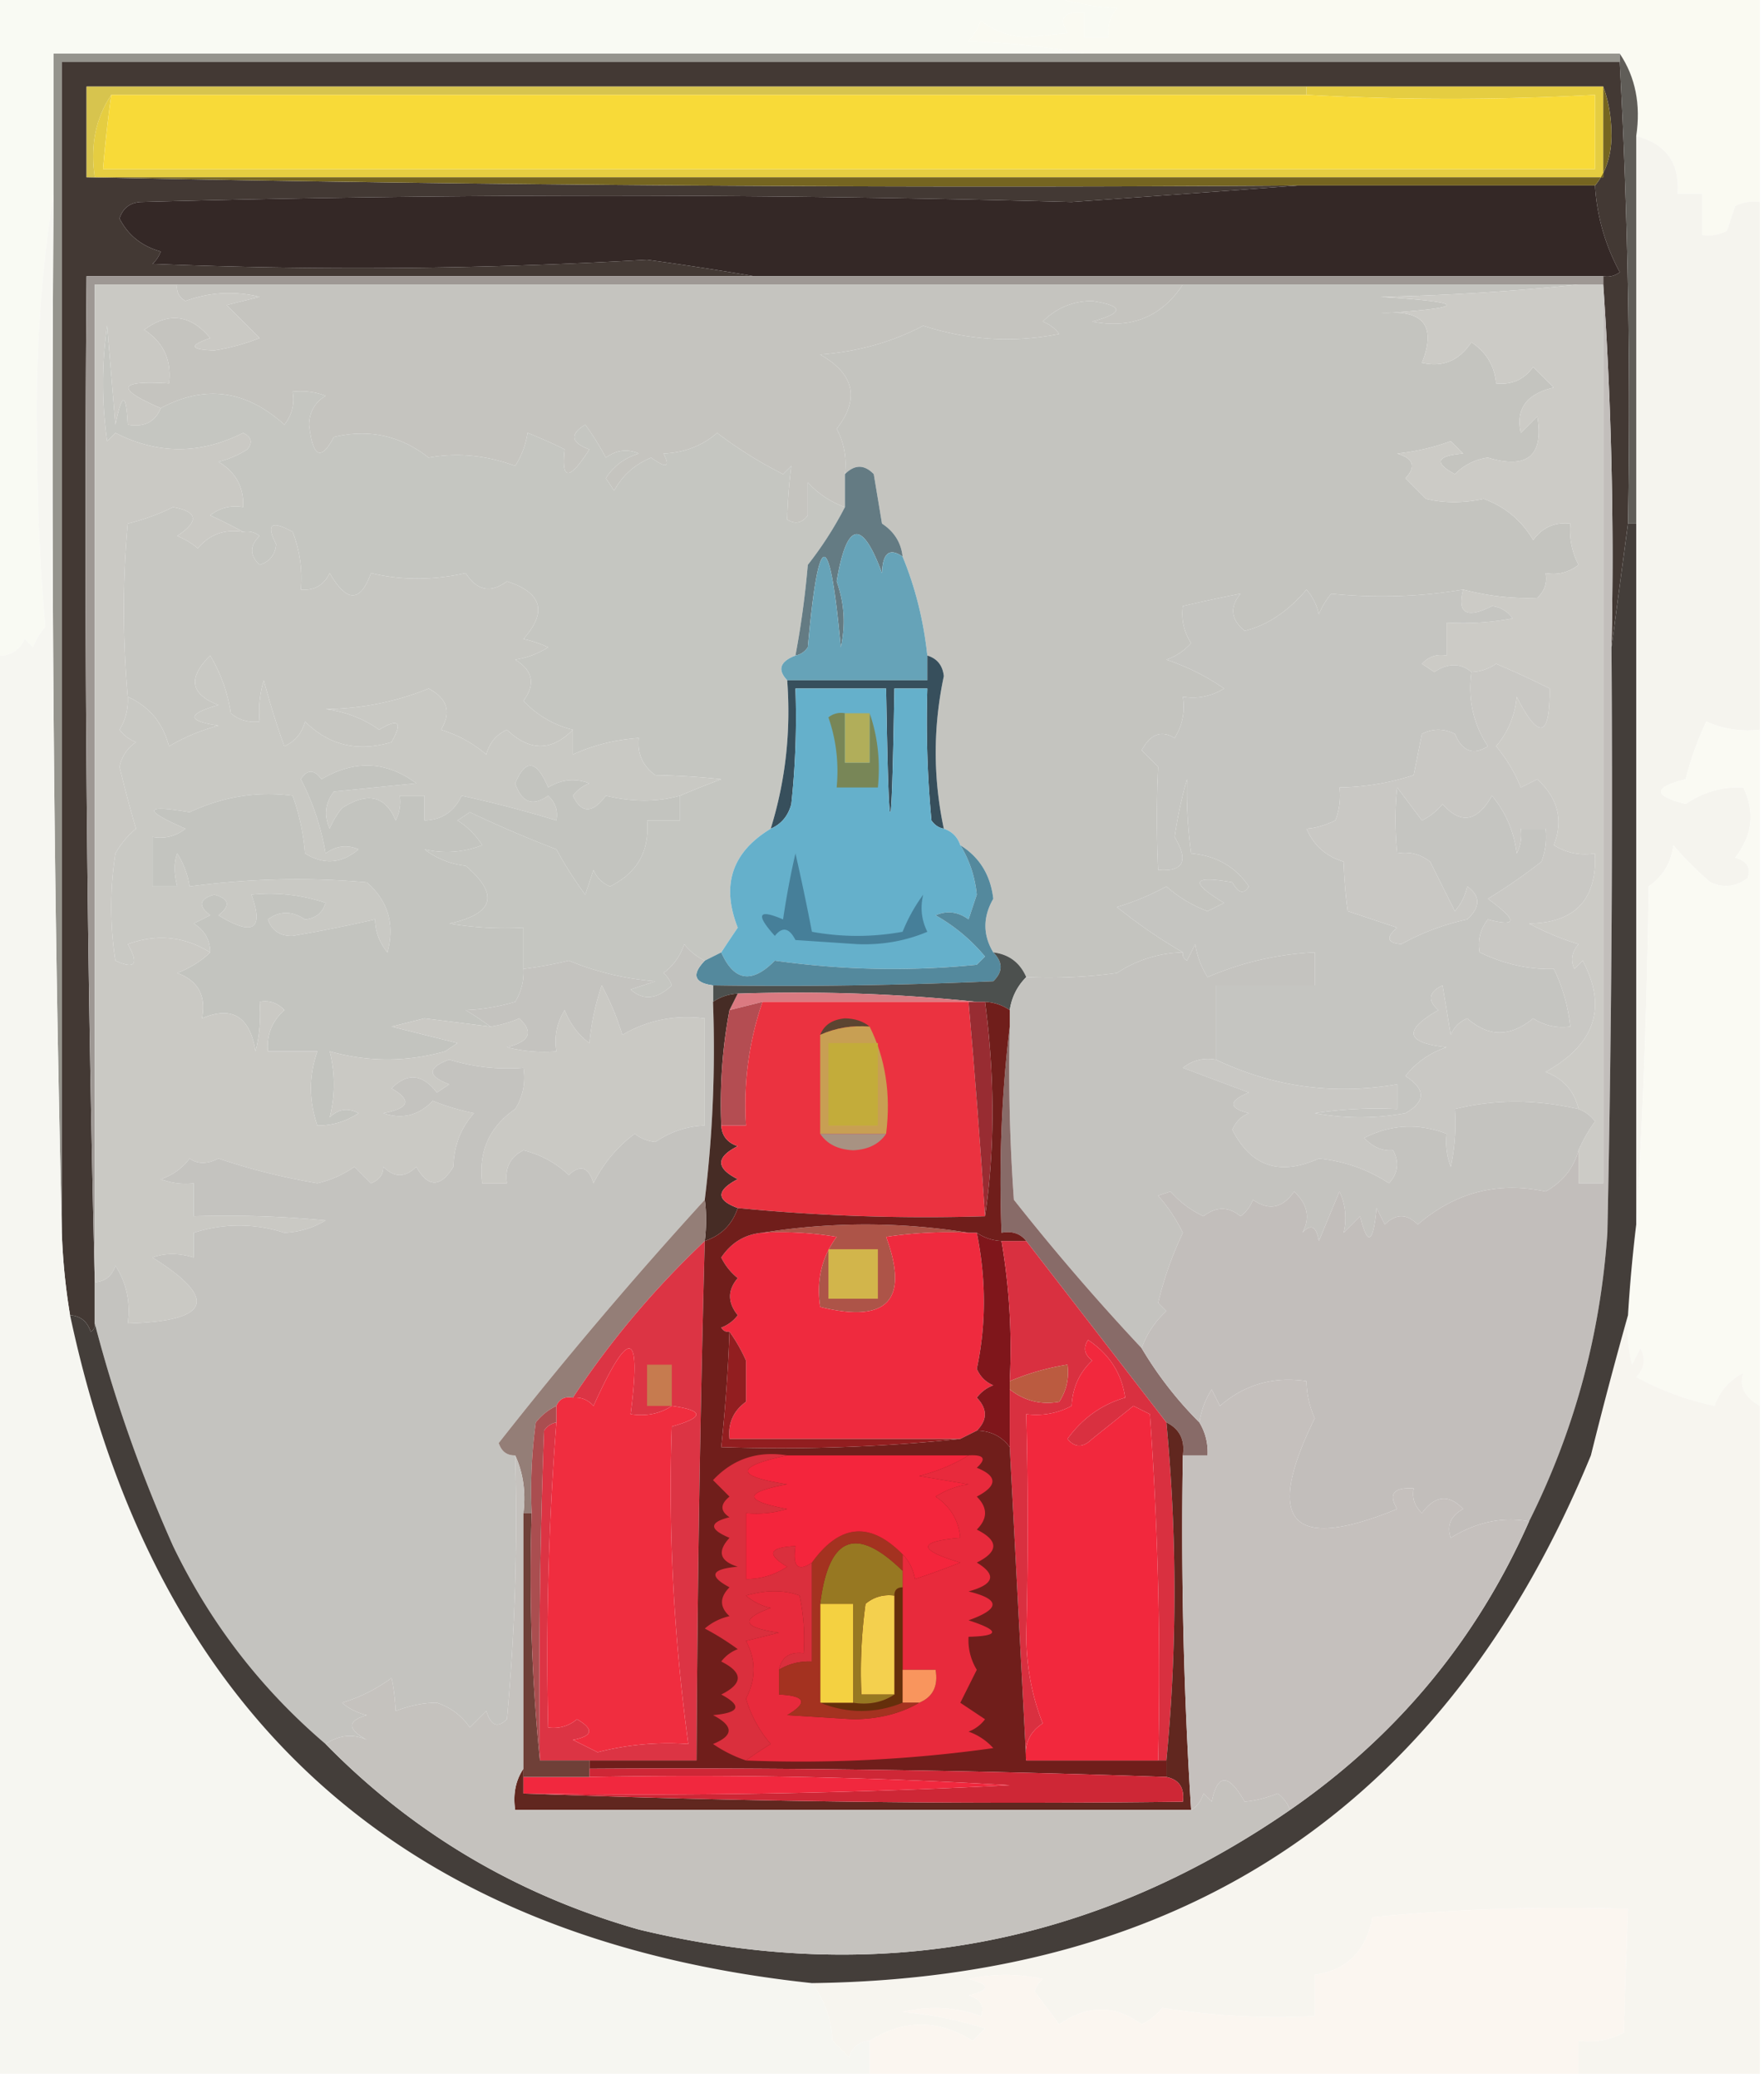 <svg xmlns="http://www.w3.org/2000/svg" width="214" height="252" style="shape-rendering:geometricPrecision;text-rendering:geometricPrecision;image-rendering:optimizeQuality;fill-rule:evenodd;clip-rule:evenodd"><path style="opacity:1" fill="#fafaf2" d="M127.5-.5h86v25a4.932 4.932 0 0 0-3 .5l-1 3a4.932 4.932 0 0 1-3 .5v-5h-3c.287-3.715-1.38-6.049-5-7 .569-3.83-.098-7.163-2-10h-65c-4.482-.825-9.149-1.325-14-1.5a9.457 9.457 0 0 0 1.5-2.5c1.525 1.22 3.359 1.887 5.5 2l5-.5c-1.109-1.813-.442-2.646 2-2.5v3h3c-.17-1.322.163-2.489 1-3.5-2.865-.183-5.531-.683-8-1.5z"/><path style="opacity:1" fill="#f9faf3" d="M-.5-.5h128c2.469.817 5.135 1.317 8 1.5-.837 1.011-1.17 2.178-1 3.5h-3v-3c-2.442-.146-3.109.687-2 2.5l-5 .5c-2.141-.113-3.975-.78-5.5-2a9.457 9.457 0 0 1-1.5 2.5c4.851.175 9.518.675 14 1.5H6.5v17c-1.547 9.783-2.214 19.783-2 30 .008 7.576.341 15.076 1 22.5A9.47 9.47 0 0 0 4 78.5l-1-1c-.71 1.473-1.876 2.14-3.5 2v-80z"/><path style="opacity:1" fill="#95948d" d="M131.5 6.5h65v1H7.5v142c-.999-41.83-1.332-83.83-1-126v-17h125z"/><path style="opacity:1" fill="#433934" d="M196.5 7.5a784.677 784.677 0 0 1 1 56l-2 15a484.729 484.729 0 0 0-1-44v-1a2.427 2.427 0 0 0 2-.5 25.044 25.044 0 0 1-3-10.5c1.294-1.548 1.961-3.548 2-6-.005-2.197-.338-4.197-1-6h-184v11c48.83.999 97.83 1.332 147 1-9.068.679-18.235 1.346-27.5 2a2075.217 2075.217 0 0 0-113 0c-1.28.113-2.113.78-2.5 2 1.039 2.031 2.705 3.364 5 4a3.646 3.646 0 0 1-1 1.5c20.043.821 40.043.654 60-.5 4.467.614 8.8 1.28 13 2h-81c-.332 40.837.001 81.503 1 122v5c.065.438-.101.772-.5 1-.417-1.256-1.25-1.923-2.5-2a76.939 76.939 0 0 1-1-10V7.5h189z"/><path style="opacity:1" fill="#d7c44e" d="M158.5 10.5v1h-145c-1.902 2.837-2.569 6.17-2 10h-1v-11h148z"/><path style="opacity:1" fill="#e5cd41" d="M158.5 11.5v-1h36v11h-183c-.569-3.83.098-7.163 2-10a160.659 160.659 0 0 0-1 9h181v-9a320.246 320.246 0 0 1-35 0z"/><path style="opacity:1" fill="#f8da38" d="M13.5 11.5h145c11.591.638 23.258.638 35 0v9h-181c.278-3.275.612-6.275 1-9z"/><path style="opacity:1" fill="#756521" d="M194.5 10.5c.662 1.803.995 3.803 1 6-.039 2.452-.706 4.452-2 6h-36c-49.17.332-98.17-.001-147-1h184v-11z"/><path style="opacity:1" fill="#f5f4ee" d="M198.5 16.5c3.62.951 5.287 3.285 5 7h3v5a4.932 4.932 0 0 0 3-.5l1-3a4.932 4.932 0 0 1 3-.5v64c-2.292.256-4.459-.077-6.5-1a38.072 38.072 0 0 0-2.5 7c-4 1-4 2 0 3 2.118-1.446 4.451-2.113 7-2 1.428 3.002 1.095 5.835-1 8.5 1.456.423 1.956 1.256 1.5 2.5-1.388 1.054-2.888 1.22-4.5.5a39.027 39.027 0 0 1-4.5-4.5c-.26 2.118-1.26 3.784-3 5a832.355 832.355 0 0 1-1.5 41v-132z"/><path style="opacity:1" fill="#342826" d="M157.5 22.5h36a25.044 25.044 0 0 0 3 10.5 2.427 2.427 0 0 1-2 .5h-103c-4.2-.72-8.533-1.386-13-2a607.714 607.714 0 0 1-60 .5c.457-.414.79-.914 1-1.5-2.295-.636-3.961-1.969-5-4 .387-1.22 1.22-1.887 2.5-2a2075.217 2075.217 0 0 1 113 0c9.265-.654 18.432-1.321 27.5-2z"/><path style="opacity:1" fill="#605d58" d="M196.5 7.5v-1c1.902 2.837 2.569 6.17 2 10v47h-1c.33-18.84-.003-37.508-1-56z"/><path style="opacity:1" fill="#9e9894" d="M91.5 33.5h103v1h-183v121a3721.744 3721.744 0 0 1-1-122h81z"/><path style="opacity:1" fill="#c5c4bf" d="M21.5 34.5h122c-2.565 3.917-6.232 5.417-11 4.5 3.878-1.065 3.878-1.898 0-2.5-2.354.011-4.354.844-6 2.5a4.451 4.451 0 0 1 2 1.5c-5.553 1.107-11.053.774-16.5-1-3.781 1.991-7.947 3.158-12.5 3.5 4.162 2.366 4.828 5.366 2 9 .906 1.7 1.239 3.533 1 5.5v4a11.113 11.113 0 0 1-4.5-3v4c-.718.95-1.55 1.117-2.5.5.048-2.127.215-4.294.5-6.5l-1 1a50.61 50.61 0 0 1-8-5c-1.826 1.574-3.993 2.407-6.5 2.5.84 1.666.34 1.833-1.5.5-1.972.805-3.472 2.139-4.5 4l-1-1.5c.944-1.477 2.277-2.477 4-3-1.399-.595-2.732-.428-4 .5a32.034 32.034 0 0 0-2.5-4c-1.914 1.176-1.748 2.176.5 3-2.431 3.812-3.431 3.812-3 0a54.513 54.513 0 0 0-4.5-2 10.253 10.253 0 0 1-1.5 4c-3.56-1.298-7.06-1.632-10.5-1-3.407-2.679-7.24-3.512-11.5-2.5-1.567 2.968-2.567 2.468-3-1.5.029-1.53.696-2.696 2-3.5a8.434 8.434 0 0 0-4-.5c.262 1.478-.071 2.811-1 4-4.659-4.207-9.659-4.873-15-2-5.533-2.388-5.2-3.388 1-3 .338-2.825-.662-4.992-3-6.5 2.962-2.191 5.628-1.858 8 1-2.62.906-2.454 1.406.5 1.5a25.72 25.72 0 0 0 5.5-1.5l-4-4 4-1c-3.062-.742-6.062-.575-9 .5-.797-.457-1.13-1.124-1-2z"/><path style="opacity:1" fill="#c4c4bf" d="M143.5 34.5h48a283.89 283.89 0 0 1-24 1.5c10.667.667 10.667 1.333 0 2 5.137-.547 6.803 1.453 5 6 2.517.58 4.517-.254 6-2.5 1.821 1.228 2.821 2.894 3 5 1.89.203 3.39-.463 4.5-2l2.5 2.5c-3.32.768-4.654 2.602-4 5.5l2-2c.797 4.769-1.203 6.435-6 5a6.893 6.893 0 0 0-4 2c-2.576-1.383-2.242-2.217 1-2.5l-1.5-1.5a26.689 26.689 0 0 1-6.5 1.5c1.981.605 2.315 1.605 1 3l2.5 2.5c2.191.527 4.525.527 7 0 2.59.95 4.59 2.617 6 5 1.11-1.537 2.61-2.203 4.5-2a9.107 9.107 0 0 0 1 5c-1.189.929-2.522 1.262-4 1 .219 1.175-.114 2.175-1 3-2.958.124-5.958-.21-9-1a59.814 59.814 0 0 1-16 .5 9.457 9.457 0 0 0-1.5 2.5 6.802 6.802 0 0 0-1.5-3c-2.284 2.679-4.784 4.346-7.5 5-1.682-1.365-1.849-2.865-.5-4.5a192.64 192.64 0 0 0-7 1.5c-.214 1.644.12 3.144 1 4.5a7.292 7.292 0 0 1-3 2c2.551.861 4.884 2.028 7 3.5-1.545.952-3.212 1.285-5 1 .285 1.788-.048 3.455-1 5-1.623-.976-2.957-.476-4 1.5l2 2a132.222 132.222 0 0 0 0 12.5c3.075.249 3.742-1.085 2-4a52.95 52.95 0 0 1 1.5-7 57.348 57.348 0 0 0 .5 9c3.044.272 5.377 1.605 7 4-.61 1.005-1.276.838-2-.5-4.883-.868-5.217-.035-1 2.5l-2 1a15.784 15.784 0 0 1-5-3 30.947 30.947 0 0 1-6 2.5 64 64 0 0 0 8 5.5 15.024 15.024 0 0 0-8 2.5 60.931 60.931 0 0 1-11 .5c-.762-1.762-2.096-2.762-4-3-1.273-2.117-1.273-4.284 0-6.5-.331-2.878-1.664-5.044-4-6.5-.333-1-1-1.667-2-2-1.31-6.155-1.31-12.321 0-18.5-.139-1.301-.805-2.134-2-2.5-.453-4.249-1.453-8.249-3-12-.185-1.696-1.019-3.03-2.5-4l-1-6c-1.145-1.184-2.312-1.184-3.5 0 .239-1.967-.094-3.8-1-5.5 2.828-3.634 2.162-6.634-2-9 4.553-.342 8.719-1.509 12.5-3.5 5.447 1.774 10.947 2.107 16.5 1a4.451 4.451 0 0 0-2-1.5c1.646-1.656 3.646-2.489 6-2.5 3.878.602 3.878 1.435 0 2.5 4.768.917 8.435-.583 11-4.5z"/><path style="opacity:1" fill="#c5c6c1" d="M19.5 49.5c5.341-2.873 10.341-2.207 15 2 .929-1.189 1.262-2.522 1-4a8.434 8.434 0 0 1 4 .5c-1.304.804-1.971 1.97-2 3.5.433 3.968 1.433 4.468 3 1.5 4.26-1.012 8.093-.179 11.5 2.5 3.44-.632 6.94-.298 10.5 1a10.253 10.253 0 0 0 1.5-4c1.51.59 3.01 1.256 4.5 2-.431 3.812.569 3.812 3 0-2.248-.824-2.414-1.824-.5-3a32.034 32.034 0 0 1 2.5 4c1.268-.928 2.601-1.095 4-.5-1.723.523-3.056 1.523-4 3l1 1.5c1.028-1.861 2.528-3.195 4.5-4 1.84 1.333 2.34 1.166 1.5-.5 2.507-.093 4.674-.926 6.5-2.5a50.61 50.61 0 0 0 8 5l1-1a61.416 61.416 0 0 0-.5 6.5c.95.617 1.782.45 2.5-.5v-4a11.113 11.113 0 0 0 4.5 3 43.851 43.851 0 0 1-4.5 7c-.32 3.714-.82 7.38-1.5 11-1.882.721-2.215 1.721-1 3 .465 6.184-.201 12.184-2 18-4.7 2.839-6.033 6.839-4 12a187.991 187.991 0 0 0-2 3l-2 1c-.958-.453-1.792-1.119-2.5-2a6.977 6.977 0 0 1-2.5 3.5c.457.414.79.914 1 1.5-1.789 1.702-3.456 1.869-5 .5l3-1a34.53 34.53 0 0 1-10.5-2.5 47.51 47.51 0 0 1-5.5 1v-5a40.911 40.911 0 0 1-9-.5c5.424-1.157 6.09-3.49 2-7-1.884-.216-3.55-.883-5-2 2.34.557 4.674.39 7-.5a9.433 9.433 0 0 0-3-3l1.5-1c3.412 1.62 6.912 3.12 10.5 4.5a47.06 47.06 0 0 0 3.5 5.5l1-3c.388.928 1.055 1.595 2 2 3.326-1.652 4.826-4.319 4.5-8h4v-3a111.25 111.25 0 0 1 5-2 87.655 87.655 0 0 0-8-.5c-1.537-1.11-2.204-2.61-2-4.5-2.83.194-5.496.86-8 2v-3c-2.29-.558-4.29-1.724-6-3.5 1.49-2.022 1.158-3.688-1-5a10.253 10.253 0 0 0 4-1.5c-1.103-.498-2.103-.83-3-1 2.926-3.294 2.259-5.627-2-7-1.982 1.47-3.648 1.136-5-1-4.004.889-7.838.889-11.5 0-1.276 3.592-2.942 3.592-5 0-.71 1.473-1.876 2.14-3.5 2a15.42 15.42 0 0 0-1-7c-2.595-1.436-3.262-.936-2 1.5-.114 1.28-.78 2.113-2 2.5-1.231-1.15-1.231-2.317 0-3.5a2.428 2.428 0 0 0-2-.5 70.679 70.679 0 0 0-4-2c1.189-.929 2.522-1.262 4-1 .107-2.403-.893-4.236-3-5.5 1.266-.31 2.433-.81 3.5-1.5.688-.832.521-1.498-.5-2-5.2 2.622-10.367 2.622-15.5 0l-1 1a49.248 49.248 0 0 1 0-14l1 12c.807-3.949 1.307-3.949 1.5 0 1.983.343 3.317-.324 4-2z"/><path style="opacity:1" fill="#647b83" d="M109.5 67.5c-1.592-1.102-2.425-.435-2.5 2-2.439-6.603-4.273-6.27-5.5 1 .94 2.632 1.107 5.298.5 8-1.353-14.627-2.686-14.627-4 0-.383.556-.883.89-1.5 1 .68-3.62 1.18-7.286 1.5-11a43.851 43.851 0 0 0 4.5-7v-4c1.188-1.184 2.355-1.184 3.5 0l1 6c1.481.97 2.315 2.304 2.5 4z"/><path style="opacity:1" fill="#c7c7c2" d="M29.5 64.5a2.428 2.428 0 0 1 2 .5c-1.231 1.183-1.231 2.35 0 3.5 1.22-.387 1.886-1.22 2-2.5-1.262-2.436-.595-2.936 2-1.5a15.42 15.42 0 0 1 1 7c1.624.14 2.79-.527 3.5-2 2.058 3.592 3.724 3.592 5 0 3.662.889 7.496.889 11.5 0 1.352 2.136 3.018 2.47 5 1 4.259 1.373 4.926 3.706 2 7 .897.17 1.897.502 3 1a10.253 10.253 0 0 1-4 1.5c2.158 1.312 2.49 2.978 1 5 1.71 1.776 3.71 2.942 6 3.5-2.59 2.624-5.256 2.624-8 0-1.299.59-2.132 1.59-2.5 3a15.268 15.268 0 0 0-5.5-3c1.282-2.122.782-3.788-1.5-5-3.974 1.617-8.14 2.45-12.5 2.5 2.406.306 4.573 1.139 6.5 2.5 2.366-1.439 2.866-.939 1.5 1.5-4.091 1.227-7.591.394-10.5-2.5-.368 1.41-1.201 2.41-2.5 3-.837-2.255-1.67-4.921-2.5-8-.494 1.634-.66 3.3-.5 5-1.322.17-2.489-.163-3.5-1a18.98 18.98 0 0 0-2.5-7c-2.749 2.712-2.415 4.712 1 6-3.86 1.098-3.86 1.93 0 2.5a23.668 23.668 0 0 0-6 2.5c-.741-2.841-2.408-4.841-5-6-.632-7.14-.632-14.14 0-21a27.217 27.217 0 0 0 5.5-2c3.012.544 3.18 1.711.5 3.5.916.374 1.75.874 2.5 1.5 1.4-1.692 3.234-2.359 5.5-2z"/><path style="opacity:1" fill="#cccbc6" d="M191.5 34.5h3v109h-3v-4a18.473 18.473 0 0 1 2-3.5c-.544-.717-1.211-1.217-2-1.5-.523-2.208-1.856-3.708-4-4.5 6.007-3.345 7.507-7.845 4.5-13.5l-1 1c-.492-1.049-.326-2.049.5-3a32.448 32.448 0 0 1-6-2.5c5.573-.073 8.24-2.907 8-8.5-1.788.285-3.455-.048-5-1 1.184-3.011.518-5.678-2-8l-2 1a18.915 18.915 0 0 0-3-5c1.455-1.72 2.288-3.72 2.5-6 2.707 5.314 4.041 4.98 4-1a114.948 114.948 0 0 0-6.5-3 5.577 5.577 0 0 1-3 1c-1.323-1.108-2.823-1.108-4.5 0l-1.5-1c.825-.886 1.825-1.219 3-1v-4a32.438 32.438 0 0 0 8-.5c-.608-.87-1.441-1.37-2.5-1.5-3.074 1.568-4.241.901-3.5-2 3.042.79 6.042 1.124 9 1 .886-.825 1.219-1.825 1-3 1.478.262 2.811-.071 4-1a9.107 9.107 0 0 1-1-5c-1.89-.203-3.39.463-4.5 2-1.41-2.383-3.41-4.05-6-5-2.475.527-4.809.527-7 0l-2.5-2.5c1.315-1.395.981-2.395-1-3a26.689 26.689 0 0 0 6.5-1.5l1.5 1.5c-3.242.283-3.576 1.117-1 2.5a6.893 6.893 0 0 1 4-2c4.797 1.435 6.797-.231 6-5l-2 2c-.654-2.898.68-4.732 4-5.5l-2.5-2.5c-1.11 1.537-2.61 2.203-4.5 2-.179-2.106-1.179-3.772-3-5-1.483 2.246-3.483 3.08-6 2.5 1.803-4.547.137-6.547-5-6 10.667-.667 10.667-1.333 0-2a283.89 283.89 0 0 0 24-1.5z"/><path style="opacity:1" fill="#66a3b8" d="M109.5 67.5c1.547 3.751 2.547 7.751 3 12v3h-17c-1.215-1.279-.882-2.279 1-3 .617-.11 1.117-.444 1.5-1 1.314-14.627 2.647-14.627 4 0 .607-2.702.44-5.368-.5-8 1.227-7.27 3.061-7.603 5.5-1 .075-2.435.908-3.102 2.5-2z"/><path style="opacity:1" fill="#c9c9c4" d="M69.5 88.5v3c2.504-1.14 5.17-1.806 8-2-.204 1.89.463 3.39 2 4.5 2.777.051 5.443.218 8 .5a111.25 111.25 0 0 0-5 2c-2.777.782-5.777.782-9 0-1.63 2.181-2.963 2.181-4 0a4.452 4.452 0 0 1 2-1.5c-1.735-.651-3.402-.485-5 .5-1.405-3.352-2.739-3.519-4-.5.792 2.336 2.125 2.836 4 1.5.886.825 1.219 1.825 1 3-3.797-1.16-7.63-2.16-11.5-3-.908 1.939-2.408 2.939-4.5 3v-3h-3a4.932 4.932 0 0 1-.5 3c-1.246-2.993-3.413-3.493-6.5-1.5a9.468 9.468 0 0 0-1.5 2.5c-.72-1.612-.554-3.112.5-4.5l10-1c-3.632-2.706-7.466-2.873-11.5-.5-.893-1.211-1.726-1.211-2.5 0 1.453 2.798 2.453 5.798 3 9 1.268-.928 2.601-1.095 4-.5-2.041 1.741-4.208 1.908-6.5.5a26.71 26.71 0 0 0-1.5-7c-4.259-.57-8.425.097-12.5 2-5.548-.947-5.715-.28-.5 2-1.189.929-2.522 1.262-4 1v6h3c-.406-1.609-.406-2.943 0-4a10.255 10.255 0 0 1 1.5 4c7.265-.963 14.431-1.13 21.5-.5 2.59 2.264 3.423 5.097 2.5 8.5-.967-1.178-1.467-2.511-1.5-4a180.815 180.815 0 0 1-10 2c-1.5.047-2.5-.619-3-2 1.422-1.047 2.922-1.047 4.5 0 1.28-.113 2.113-.78 2.5-2a21.128 21.128 0 0 0-9-1c1.546 4.245.212 5.079-4 2.5 1.493-1.156 1.326-1.99-.5-2.5-1.826.51-1.993 1.344-.5 2.5l-2 1c1.323.816 1.99 1.983 2 3.5-3.137-1.946-6.47-2.279-10-1 1.39 2.436.89 3.102-1.5 2a42.498 42.498 0 0 1 0-13 10.76 10.76 0 0 1 2.5-3 151.307 151.307 0 0 1-2-7.5c.26-1.261.926-2.261 2-3a4.452 4.452 0 0 1-2-1.5 6.845 6.845 0 0 0 1-4c2.592 1.159 4.259 3.159 5 6a23.668 23.668 0 0 1 6-2.5c-3.86-.57-3.86-1.402 0-2.5-3.415-1.288-3.749-3.288-1-6a18.98 18.98 0 0 1 2.5 7c1.011.837 2.178 1.17 3.5 1-.16-1.7.006-3.366.5-5 .83 3.079 1.663 5.745 2.5 8 1.299-.59 2.132-1.59 2.5-3 2.909 2.894 6.409 3.727 10.5 2.5 1.366-2.439.866-2.939-1.5-1.5-1.927-1.361-4.094-2.194-6.5-2.5 4.36-.05 8.526-.883 12.5-2.5 2.282 1.212 2.782 2.878 1.5 5 2.067.634 3.9 1.634 5.5 3 .368-1.41 1.201-2.41 2.5-3 2.744 2.624 5.41 2.624 8 0z"/><path style="opacity:1" fill="#c5c5c1" d="M177.5 71.5c-.741 2.901.426 3.568 3.5 2 1.059.13 1.892.63 2.5 1.5a32.438 32.438 0 0 1-8 .5v4c-1.175-.219-2.175.114-3 1l1.5 1c1.677-1.108 3.177-1.108 4.5 0-.437 3.307.23 6.307 2 9-1.769 1.126-3.103.626-4-1.5-1.333-.667-2.667-.667-4 0l-1 5a30.446 30.446 0 0 1-9 1.5 8.43 8.43 0 0 1-.5 4c-1.303.612-2.47.946-3.5 1 .87 2.026 2.37 3.359 4.5 4 .078 2.157.245 4.157.5 6l6 2c-1.394 1.187-1.227 1.854.5 2a29.105 29.105 0 0 1 8-3c1.615-1.511 1.615-2.844 0-4a6.802 6.802 0 0 1-1.5 3c-.998-1.99-1.998-3.99-3-6-1.189-.929-2.522-1.262-4-1-.282-2.847-.282-5.513 0-8l3 4a7.248 7.248 0 0 0 2.5-2c2.194 2.517 4.194 2.184 6-1 1.677 2.025 2.677 4.359 3 7a4.934 4.934 0 0 0 .5-3h3a8.43 8.43 0 0 1-.5 4 69.2 69.2 0 0 1-6.5 4.5c3.608 2.618 3.608 3.451 0 2.5-.929 1.189-1.262 2.522-1 4 2.984 1.428 5.984 2.094 9 2a21.028 21.028 0 0 1 2 7c-1.644.214-3.144-.12-4.5-1-2.763 2.278-5.429 2.278-8 0-.945.405-1.612 1.072-2 2l-1-6c-1.688.825-1.855 1.825-.5 3-4.313 2.474-3.98 3.974 1 4.5-2.055.687-3.721 1.854-5 3.5 2.473 1.598 2.473 3.098 0 4.5a30.485 30.485 0 0 1-11 0 50.464 50.464 0 0 1 10-.5v-3c-7.723 1.318-15.056.318-22-3v-9h12v-4a36.964 36.964 0 0 0-13 3 10.258 10.258 0 0 1-1.5-4l-1 2c-.399-.228-.565-.562-.5-1a64 64 0 0 1-8-5.5 30.947 30.947 0 0 0 6-2.5 15.784 15.784 0 0 0 5 3l2-1c-4.217-2.535-3.883-3.368 1-2.5.724 1.338 1.39 1.505 2 .5-1.623-2.395-3.956-3.728-7-4a57.348 57.348 0 0 1-.5-9 52.95 52.95 0 0 0-1.5 7c1.742 2.915 1.075 4.249-2 4a132.222 132.222 0 0 1 0-12.5l-2-2c1.043-1.976 2.377-2.476 4-1.5.952-1.545 1.285-3.212 1-5 1.788.285 3.455-.048 5-1-2.116-1.472-4.449-2.639-7-3.5a7.292 7.292 0 0 0 3-2c-.88-1.356-1.214-2.856-1-4.5a192.64 192.64 0 0 1 7-1.5c-1.349 1.635-1.182 3.135.5 4.5 2.716-.654 5.216-2.321 7.5-5a6.802 6.802 0 0 1 1.5 3 9.457 9.457 0 0 1 1.5-2.5c5.354.55 10.687.384 16-.5z"/><path style="opacity:1" fill="#374f5c" d="M112.5 79.5c1.195.366 1.861 1.199 2 2.5-1.31 6.179-1.31 12.345 0 18.5-.617-.111-1.117-.444-1.5-1a128.508 128.508 0 0 1-.5-16h-4c-.333 20-.667 20-1 0h-11c.166 4.678 0 9.345-.5 14-.377 1.442-1.21 2.442-2.5 3 1.799-5.816 2.465-11.816 2-18h17v-3z"/><path style="opacity:1" fill="#c3c4bf" d="M82.5 96.5v3h-4c.326 3.681-1.174 6.348-4.5 8-.945-.405-1.612-1.072-2-2l-1 3a47.06 47.06 0 0 1-3.5-5.5A149.968 149.968 0 0 1 57 98.5l-1.5 1a9.433 9.433 0 0 1 3 3c-2.326.89-4.66 1.057-7 .5 1.45 1.117 3.116 1.784 5 2 4.09 3.51 3.424 5.843-2 7 2.982.498 5.982.665 9 .5v5a6.846 6.846 0 0 1-1 4c-2.076.6-4.076.933-6 1a44.293 44.293 0 0 1 3 2c-2.657-.33-5.324-.663-8-1l-4 1 8 2-1.5 1c-4.68 1.309-9.346 1.309-14 0a16.25 16.25 0 0 1 0 8c1.05-1.017 2.216-1.184 3.5-.5-1.525 1.009-3.192 1.509-5 1.5-1.041-3.042-1.041-6.042 0-9h-6c-.172-1.992.495-3.658 2-5-.825-.886-1.825-1.219-3-1a18.437 18.437 0 0 1-.5 6c-.678-4.226-2.844-5.559-6.5-4 .535-2.738-.465-4.572-3-5.5 1.566-.608 2.9-1.442 4-2.5-.01-1.517-.677-2.684-2-3.5l2-1c-1.493-1.156-1.326-1.99.5-2.5 1.826.51 1.993 1.344.5 2.5 4.212 2.579 5.546 1.745 4-2.5a21.128 21.128 0 0 1 9 1c-.387 1.22-1.22 1.887-2.5 2-1.578-1.047-3.078-1.047-4.5 0 .5 1.381 1.5 2.047 3 2a180.815 180.815 0 0 0 10-2c.033 1.489.533 2.822 1.5 4 .923-3.403.09-6.236-2.5-8.5-7.069-.63-14.235-.463-21.5.5a10.255 10.255 0 0 0-1.5-4c-.406 1.057-.406 2.391 0 4h-3v-6c1.478.262 2.811-.071 4-1-5.215-2.28-5.048-2.947.5-2 4.075-1.903 8.241-2.57 12.5-2a26.71 26.71 0 0 1 1.5 7c2.292 1.408 4.459 1.241 6.5-.5-1.399-.595-2.732-.428-4 .5-.547-3.202-1.547-6.202-3-9 .774-1.211 1.607-1.211 2.5 0 4.034-2.373 7.868-2.206 11.5.5l-10 1c-1.054 1.388-1.22 2.888-.5 4.5a9.468 9.468 0 0 1 1.5-2.5c3.087-1.993 5.254-1.493 6.5 1.5.483-.948.65-1.948.5-3h3v3c2.092-.061 3.592-1.061 4.5-3 3.87.84 7.703 1.84 11.5 3 .219-1.175-.114-2.175-1-3-1.875 1.336-3.208.836-4-1.5 1.261-3.019 2.595-2.852 4 .5 1.598-.985 3.265-1.151 5-.5a4.452 4.452 0 0 0-2 1.5c1.037 2.181 2.37 2.181 4 0 3.223.782 6.223.782 9 0z"/><path style="opacity:1" fill="#65b0cb" d="M114.5 100.5c1 .333 1.667 1 2 2 1.115 1.807 1.781 3.807 2 6l-1 3c-1.268-.928-2.601-1.095-4-.5a21.53 21.53 0 0 1 6 5l-1 1c-8.246.815-16.412.648-24.5-.5-2.788 2.835-4.955 2.501-6.5-1 .64-.982 1.308-1.982 2-3-2.033-5.161-.7-9.161 4-12 1.29-.558 2.123-1.558 2.5-3 .5-4.655.666-9.322.5-14h11c.333 20 .667 20 1 0h4c-.166 5.344.001 10.677.5 16 .383.556.883.889 1.5 1z"/><path style="opacity:1" fill="#788657" d="M102.5 86.5v6h3v-6c.977 2.787 1.31 5.787 1 9h-5c.277-2.948-.056-5.78-1-8.5a2.427 2.427 0 0 1 2-.5z"/><path style="opacity:1" fill="#b1ae5a" d="M102.5 86.5h3v6h-3v-6z"/><path style="opacity:1" fill="#467f99" d="M96.5 103.5c.701 3.063 1.368 6.23 2 9.5 3.667.667 7.333.667 11 0a20.532 20.532 0 0 1 2.5-4.5c-.379 1.575-.212 3.075.5 4.5-2.639 1.118-5.473 1.618-8.5 1.5l-7.5-.5c-.753-1.487-1.586-1.654-2.5-.5-2.359-2.624-2.025-3.291 1-2a99.987 99.987 0 0 1 1.5-8z"/><path style="opacity:1" fill="#cac9c4" d="M21.5 34.5c-.13.876.203 1.543 1 2 2.938-1.075 5.938-1.242 9-.5l-4 1 4 4a25.72 25.72 0 0 1-5.5 1.5c-2.954-.094-3.12-.594-.5-1.5-2.372-2.858-5.038-3.191-8-1 2.338 1.508 3.338 3.675 3 6.5-6.2-.388-6.533.612-1 3-.683 1.676-2.017 2.343-4 2-.193-3.949-.693-3.949-1.5 0l-1-12a49.248 49.248 0 0 0 0 14l1-1c5.133 2.622 10.3 2.622 15.5 0 1.021.502 1.188 1.168.5 2a11.362 11.362 0 0 1-3.5 1.5c2.107 1.264 3.107 3.097 3 5.5-1.478-.262-2.811.071-4 1a70.679 70.679 0 0 1 4 2c-2.266-.359-4.1.308-5.5 2a9.468 9.468 0 0 0-2.5-1.5c2.68-1.789 2.512-2.956-.5-3.5a27.217 27.217 0 0 1-5.5 2c-.632 6.86-.632 13.86 0 21a6.845 6.845 0 0 1-1 4 4.452 4.452 0 0 0 2 1.5c-1.074.739-1.74 1.739-2 3a151.307 151.307 0 0 0 2 7.5 10.76 10.76 0 0 0-2.5 3 42.498 42.498 0 0 0 0 13c2.39 1.102 2.89.436 1.5-2 3.53-1.279 6.863-.946 10 1-1.1 1.058-2.434 1.892-4 2.5 2.535.928 3.535 2.762 3 5.5 3.656-1.559 5.822-.226 6.5 4 .495-1.973.662-3.973.5-6 1.175-.219 2.175.114 3 1-1.505 1.342-2.172 3.008-2 5h6c-1.041 2.958-1.041 5.958 0 9 1.808.009 3.475-.491 5-1.5-1.284-.684-2.45-.517-3.5.5a16.25 16.25 0 0 0 0-8c4.654 1.309 9.32 1.309 14 0l1.5-1-8-2 4-1c2.676.337 5.343.67 8 1a14.102 14.102 0 0 0 3.5-1c1.767 1.664 1.267 2.831-1.5 3.5 1.973.495 3.973.662 6 .5-.285-1.788.048-3.455 1-5 .648 1.649 1.648 2.982 3 4 .25-2.487.75-4.82 1.5-7a32.455 32.455 0 0 1 2.5 6c3.056-1.789 6.39-2.456 10-2v13c-2.166.079-4.166.746-6 2a4.932 4.932 0 0 1-2.5-1 16.636 16.636 0 0 0-5 6c-.605-1.981-1.605-2.315-3-1-1.552-1.466-3.385-2.466-5.5-3-1.611.82-2.278 2.154-2 4h-3c-.477-3.842.856-6.842 4-9 .952-1.545 1.285-3.212 1-5a23.833 23.833 0 0 1-9-1c-2.667 1-2.667 2 0 3l-1.5 1c-1.758-2.269-3.592-2.435-5.5-.5 2.501 1.418 2.168 2.418-1 3 2.307.779 4.307.279 6-1.5a28.04 28.04 0 0 0 5 1.5c-1.6 1.786-2.433 3.953-2.5 6.5-1.563 2.544-3.063 2.544-4.5 0-1.333 1.333-2.667 1.333-4 0 .01.941-.49 1.608-1.5 2l-2-2a12.794 12.794 0 0 1-4.5 2 78.919 78.919 0 0 1-12-3c-1.363.698-2.53.698-3.5 0a6.977 6.977 0 0 1-3.5 2.5 8.43 8.43 0 0 0 4 .5v4c5.344-.166 10.677.001 16 .5a10.414 10.414 0 0 1-5 1.5c-3.663-1.168-7.33-1.168-11 0v3c-1.83-.552-3.497-.552-5 0 8.044 5.05 7.044 7.717-3 8 .351-2.573-.149-4.906-1.5-7-.417 1.256-1.25 1.923-2.5 2v-121h10z"/><path style="opacity:1" fill="#54899d" d="M116.5 102.5c2.336 1.456 3.669 3.622 4 6.5-1.273 2.216-1.273 4.383 0 6.5 1.184 1.188 1.184 2.355 0 3.5-11.328.5-22.662.667-34 .5-2.296-.304-2.629-1.304-1-3l2-1c1.545 3.501 3.712 3.835 6.5 1a102.191 102.191 0 0 0 24.5.5l1-1a21.53 21.53 0 0 0-6-5c1.399-.595 2.732-.428 4 .5l1-3c-.219-2.193-.885-4.193-2-6z"/><path style="opacity:1" fill="#4c504e" d="M120.5 115.5c1.904.238 3.238 1.238 4 3-1.1 1.105-1.767 2.438-2 4a5.727 5.727 0 0 0-3-1h-1c-9.486-.994-19.152-1.327-29-1a5.727 5.727 0 0 0-3 1v-2c11.338.167 22.672 0 34-.5 1.184-1.145 1.184-2.312 0-3.5z"/><path style="opacity:1" fill="#db7a81" d="M89.5 120.5c9.848-.327 19.514.006 29 1h-26l-4 1 1-2z"/><path style="opacity:1" fill="#c9c8c4" d="M191.5 134.5c-5.221-1.188-10.221-1.188-15 0a24.935 24.935 0 0 1-.5 7 8.43 8.43 0 0 1-.5-4c-3.42-1.311-6.753-1.144-10 .5 1.052 1.119 2.219 1.619 3.5 1.5.781 1.444.614 2.777-.5 4-2.559-1.682-5.393-2.682-8.5-3-4.74 2.141-8.24.975-10.5-3.5.405-.945 1.072-1.612 2-2-2.491-.626-2.491-1.459 0-2.5l-8-3c1.189-.929 2.522-1.262 4-1 6.944 3.318 14.277 4.318 22 3v3a50.464 50.464 0 0 0-10 .5c3.667.667 7.333.667 11 0 2.473-1.402 2.473-2.902 0-4.5 1.279-1.646 2.945-2.813 5-3.5-4.98-.526-5.313-2.026-1-4.5-1.355-1.175-1.188-2.175.5-3l1 6c.388-.928 1.055-1.595 2-2 2.571 2.278 5.237 2.278 8 0 1.356.88 2.856 1.214 4.5 1a21.028 21.028 0 0 0-2-7c-3.016.094-6.016-.572-9-2-.262-1.478.071-2.811 1-4 3.608.951 3.608.118 0-2.5a69.2 69.2 0 0 0 6.5-4.5 8.43 8.43 0 0 0 .5-4h-3a4.934 4.934 0 0 1-.5 3c-.323-2.641-1.323-4.975-3-7-1.806 3.184-3.806 3.517-6 1a7.248 7.248 0 0 1-2.5 2l-3-4c-.282 2.487-.282 5.153 0 8 1.478-.262 2.811.071 4 1 1.002 2.01 2.002 4.01 3 6a6.802 6.802 0 0 0 1.5-3c1.615 1.156 1.615 2.489 0 4a29.105 29.105 0 0 0-8 3c-1.727-.146-1.894-.813-.5-2l-6-2a59.637 59.637 0 0 1-.5-6c-2.13-.641-3.63-1.974-4.5-4 1.03-.054 2.197-.388 3.5-1a8.43 8.43 0 0 0 .5-4 30.446 30.446 0 0 0 9-1.5l1-5c1.333-.667 2.667-.667 4 0 .897 2.126 2.231 2.626 4 1.5-1.77-2.693-2.437-5.693-2-9a5.577 5.577 0 0 0 3-1c2.138.905 4.305 1.905 6.5 3 .041 5.98-1.293 6.314-4 1-.212 2.28-1.045 4.28-2.5 6a18.915 18.915 0 0 1 3 5l2-1c2.518 2.322 3.184 4.989 2 8 1.545.952 3.212 1.285 5 1 .24 5.593-2.427 8.427-8 8.5a32.448 32.448 0 0 0 6 2.5c-.826.951-.992 1.951-.5 3l1-1c3.007 5.655 1.507 10.155-4.5 13.5 2.144.792 3.477 2.292 4 4.5z"/><path style="opacity:1" fill="#fafaf3" d="M213.5 88.5v82c-1.877-1.071-2.544-2.405-2-4-1.697.864-2.863 2.197-3.5 4-3.264-.68-6.431-1.847-9.5-3.5 1.017-1.049 1.184-2.216.5-3.5l-1 2a18.453 18.453 0 0 1-.5-6c.224-3.679.558-7.346 1-11a832.355 832.355 0 0 0 1.5-41c1.74-1.216 2.74-2.882 3-5a39.027 39.027 0 0 0 4.5 4.5c1.612.72 3.112.554 4.5-.5.456-1.244-.044-2.077-1.5-2.5 2.095-2.665 2.428-5.498 1-8.5-2.549-.113-4.882.554-7 2-4-1-4-2 0-3a38.072 38.072 0 0 1 2.5-7c2.041.923 4.208 1.256 6.5 1z"/><path style="opacity:1" fill="#c4c3bf" d="M85.5 116.5c-1.629 1.696-1.296 2.696 1 3v2c.3 8.086-.033 16.086-1 24a524.066 524.066 0 0 0-25 29.5c.336 1.03 1.003 1.53 2 1.5a265.198 265.198 0 0 1-1 32c-1.131 1.104-1.965.771-2.5-1l-2 2c-.99-1.439-2.324-2.439-4-3-1.583-.007-3.25.326-5 1-.085-1.585-.251-2.918-.5-4a20.042 20.042 0 0 1-6 3 6.802 6.802 0 0 0 3 1.5c-2.391.691-2.391 1.691 0 3-1.68-.771-3.347-.605-5 .5-7.834-6.673-14-14.673-18.5-24-3.95-8.844-7.117-17.844-9.5-27v-5c1.25-.077 2.083-.744 2.5-2 1.351 2.094 1.851 4.427 1.5 7 10.044-.283 11.044-2.95 3-8 1.503-.552 3.17-.552 5 0v-3c3.67-1.168 7.337-1.168 11 0a10.414 10.414 0 0 0 5-1.5 128.508 128.508 0 0 0-16-.5v-4a8.43 8.43 0 0 1-4-.5 6.977 6.977 0 0 0 3.5-2.5c.97.698 2.137.698 3.5 0a78.919 78.919 0 0 0 12 3 12.794 12.794 0 0 0 4.5-2l2 2c1.01-.392 1.51-1.059 1.5-2 1.333 1.333 2.667 1.333 4 0 1.437 2.544 2.937 2.544 4.5 0 .067-2.547.9-4.714 2.5-6.5a28.04 28.04 0 0 1-5-1.5c-1.693 1.779-3.693 2.279-6 1.5 3.168-.582 3.501-1.582 1-3 1.908-1.935 3.742-1.769 5.5.5l1.5-1c-2.667-1-2.667-2 0-3a23.833 23.833 0 0 0 9 1c.285 1.788-.048 3.455-1 5-3.144 2.158-4.477 5.158-4 9h3c-.278-1.846.389-3.18 2-4 2.115.534 3.948 1.534 5.5 3 1.395-1.315 2.395-.981 3 1a16.636 16.636 0 0 1 5-6 4.932 4.932 0 0 0 2.5 1c1.834-1.254 3.834-1.921 6-2v-13c-3.61-.456-6.944.211-10 2a32.455 32.455 0 0 0-2.5-6c-.75 2.18-1.25 4.513-1.5 7-1.352-1.018-2.352-2.351-3-4-.952 1.545-1.285 3.212-1 5a18.452 18.452 0 0 1-6-.5c2.767-.669 3.267-1.836 1.5-3.5a14.102 14.102 0 0 1-3.5 1 44.293 44.293 0 0 0-3-2c1.924-.067 3.924-.4 6-1a6.846 6.846 0 0 0 1-4 47.51 47.51 0 0 0 5.5-1 34.53 34.53 0 0 0 10.5 2.5l-3 1c1.544 1.369 3.211 1.202 5-.5a3.646 3.646 0 0 0-1-1.5 6.977 6.977 0 0 0 2.5-3.5c.708.881 1.542 1.547 2.5 2z"/><path style="opacity:1" fill="#462c25" d="m89.5 120.5-1 2c-.86 4.497-1.193 9.164-1 14 .077 1.25.744 2.083 2 2.5-2.667 1.333-2.667 2.667 0 4-2.625 1.376-2.625 2.542 0 3.5-.667 2-2 3.333-4 4 .211-1.79.211-3.456 0-5 .967-7.914 1.3-15.914 1-24a5.727 5.727 0 0 1 3-1z"/><path style="opacity:1" fill="#b44d52" d="M92.5 121.5c-1.65 4.824-2.317 9.824-2 15h-3c-.193-4.836.14-9.503 1-14l4-1z"/><path style="opacity:1" fill="#c4c3bf" d="M147.5 128.5c-1.478-.262-2.811.071-4 1l8 3c-2.491 1.041-2.491 1.874 0 2.5-.928.388-1.595 1.055-2 2 2.26 4.475 5.76 5.641 10.5 3.5 3.107.318 5.941 1.318 8.5 3 1.114-1.223 1.281-2.556.5-4-1.281.119-2.448-.381-3.5-1.5 3.247-1.644 6.58-1.811 10-.5a8.43 8.43 0 0 0 .5 4c.497-2.31.663-4.643.5-7 4.779-1.188 9.779-1.188 15 0 .789.283 1.456.783 2 1.5a18.473 18.473 0 0 0-2 3.5c-.602 2.18-1.935 3.846-4 5-5.783-1.242-10.95.091-15.5 4-1.333-1.333-2.667-1.333-4 0l-1-2c-.419 4.352-1.086 4.685-2 1l-2 2a7.492 7.492 0 0 0-.5-5l-2.5 6c-.317-1.801-.984-2.134-2-1 .979-1.779.646-3.445-1-5-1.396 2.027-3.062 2.36-5 1a4.457 4.457 0 0 1-1.5 2c-1.467-1.195-2.967-1.195-4.5 0a12.21 12.21 0 0 1-4-3l-1.5.5a20.528 20.528 0 0 1 3 4.5 43.097 43.097 0 0 0-3 8.5l1 1a11.105 11.105 0 0 0-3 4.5 281.748 281.748 0 0 1-15.5-18c-.5-6.992-.666-13.992-.5-21v-2c.233-1.562.9-2.895 2-4a60.931 60.931 0 0 0 11-.5 15.024 15.024 0 0 1 8-2.5c-.065.438.101.772.5 1l1-2a10.258 10.258 0 0 0 1.5 4 36.964 36.964 0 0 1 13-3v4h-12v9z"/><path style="opacity:1" fill="#eb3240" d="M92.5 121.5h25c.761 8.613 1.427 17.28 2 26a233.822 233.822 0 0 1-30-1c-2.625-.958-2.625-2.124 0-3.5-2.667-1.333-2.667-2.667 0-4-1.256-.417-1.923-1.25-2-2.5h3c-.317-5.176.35-10.176 2-15z"/><path style="opacity:1" fill="#5c4431" d="M105.5 124.5c-2.121-.175-4.121.159-6 1 .47-1.193 1.47-1.86 3-2 1.226.02 2.226.353 3 1z"/><path style="opacity:1" fill="#c89f53" d="M105.5 124.5c1.93 3.873 2.597 8.206 2 13h-8v-12c1.879-.841 3.879-1.175 6-1z"/><path style="opacity:1" fill="#c3ac3a" d="M100.5 126.5h6v10h-6v-10z"/><path style="opacity:1" fill="#a89282" d="M99.5 137.5h8c-.834 1.248-2.167 1.915-4 2-1.833-.085-3.166-.752-4-2z"/><path style="opacity:1" fill="#982c32" d="M117.5 121.5h2c1.199 9.18 1.199 17.847 0 26-.573-8.72-1.239-17.387-2-26z"/><path style="opacity:1" fill="#886b68" d="M122.5 124.5c-.166 7.008 0 14.008.5 21a281.748 281.748 0 0 0 15.5 18 45.728 45.728 0 0 0 7 9c.734 1.208 1.067 2.541 1 4h-3c.271-1.88-.396-3.213-2-4a40021.64 40021.64 0 0 0-17-22c-.709-.904-1.709-1.237-3-1-.326-8.517.007-16.85 1-25z"/><path style="opacity:1" fill="#ad5448" d="M92.5 149.5a78.644 78.644 0 0 1 25 0 50.464 50.464 0 0 0-10 .5c2.824 7.681.157 10.514-8 8.5-.488-3.211.179-6.044 2-8.5a40.911 40.911 0 0 0-9-.5z"/><path style="opacity:1" fill="#ef2a3e" d="M92.5 149.5a40.911 40.911 0 0 1 9 .5c-1.821 2.456-2.488 5.289-2 8.5 8.157 2.014 10.824-.819 8-8.5a50.464 50.464 0 0 1 10-.5h1c1.146 5.659 1.146 11.159 0 16.5.405.945 1.072 1.612 2 2a4.457 4.457 0 0 0-2 1.5c1.307 1.365 1.307 2.698 0 4l-2 1h-28c-.204-1.89.463-3.39 2-4.5v-5a19.62 19.62 0 0 0-2-3.5c-.438.065-.772-.101-1-.5a4.458 4.458 0 0 0 2-1.5c-1.247-1.542-1.247-3.042 0-4.5a7.248 7.248 0 0 1-2-2.5c1.228-1.821 2.894-2.821 5-3z"/><path style="opacity:1" fill="#d2b54b" d="M100.5 151.5h6v6h-6v-6z"/><path style="opacity:1" fill="#7f161b" d="M118.5 149.5c.891.61 1.891.943 3 1a77.772 77.772 0 0 1 1 17v8c-.967-1.306-2.301-1.973-4-2 1.307-1.302 1.307-2.635 0-4a4.457 4.457 0 0 1 2-1.5c-.928-.388-1.595-1.055-2-2 1.146-5.341 1.146-10.841 0-16.5z"/><path style="opacity:1" fill="#947e77" d="M85.5 145.5c.211 1.544.211 3.21 0 5-6.116 5.773-11.45 12.107-16 19-.992-.172-1.658.162-2 1-.958.453-1.792 1.119-2.5 2a60.94 60.94 0 0 0-.5 11h-1c.302-2.559-.032-4.893-1-7-.997.03-1.664-.47-2-1.5a524.066 524.066 0 0 1 25-29.5z"/><path style="opacity:1" fill="#d93040" d="M121.5 150.5h3a40021.64 40021.64 0 0 1 17 22c1.306 13.794 1.306 27.461 0 41h-1a441.814 441.814 0 0 0-1-42l-2-1-5 4c-1.109 1.09-2.109 1.09-3 0 1.828-2.513 4.161-4.179 7-5-.418-2.939-1.918-5.272-4.5-7-.617.949-.451 1.782.5 2.5-1.546 1.44-2.379 3.273-2.5 5.5-1.699.906-3.533 1.239-5.5 1a514.91 514.91 0 0 1 0 27c.047 3.767.714 7.267 2 10.5-1.607 1.049-2.273 2.549-2 4.5l-2-38v-7c1.784 1.393 3.784 1.893 6 1.5.88-1.356 1.214-2.856 1-4.5a29.753 29.753 0 0 0-7 2 77.772 77.772 0 0 0-1-17z"/><path style="opacity:1" fill="#c2bebb" d="M194.5 34.5a484.729 484.729 0 0 1 1 44c.167 23.669 0 47.336-.5 71-.839 12.342-4.005 24.008-9.5 35-3.226-.587-6.393.079-9.5 2-.507-1.496-.007-2.663 1.5-3.5-1.74-1.827-3.407-1.66-5 .5-.886-.825-1.219-1.825-1-3-2.442-.146-3.109.687-2 2.5-12.875 5.278-16.208 1.611-10-11a11.187 11.187 0 0 1-1-4.5c-4.016-.6-7.516.4-10.5 3l-1-2a10.134 10.134 0 0 0-1.5 4 45.728 45.728 0 0 1-7-9 11.105 11.105 0 0 1 3-4.5l-1-1a43.097 43.097 0 0 1 3-8.5 20.528 20.528 0 0 0-3-4.5l1.5-.5a12.21 12.21 0 0 0 4 3c1.533-1.195 3.033-1.195 4.5 0a4.457 4.457 0 0 0 1.5-2c1.938 1.36 3.604 1.027 5-1 1.646 1.555 1.979 3.221 1 5 1.016-1.134 1.683-.801 2 1l2.5-6a7.492 7.492 0 0 1 .5 5l2-2c.914 3.685 1.581 3.352 2-1l1 2c1.333-1.333 2.667-1.333 4 0 4.55-3.909 9.717-5.242 15.5-4 2.065-1.154 3.398-2.82 4-5v4h3v-109z"/><path style="opacity:1" fill="#dc3444" d="M85.5 150.5a2902.326 2902.326 0 0 0-1 63h-19c-.167-13.337 0-26.671.5-40 .383-.556.883-.889 1.5-1a363.695 363.695 0 0 0-1 37c1.322.17 2.489-.163 3.5-1 2.096 1.215 1.929 2.049-.5 2.5l3 1.5a34.302 34.302 0 0 1 11-1c-1.772-13.094-2.439-25.928-2-38.5 3.956-1.114 3.956-1.947 0-2.5-1.419.951-3.085 1.284-5 1 1.343-10.274-.157-10.607-4.5-1-.67-.752-1.504-1.086-2.5-1 4.55-6.893 9.884-13.227 16-19z"/><path style="opacity:1" fill="#f6f6f1" d="M6.5 23.5c-.332 42.17.001 84.17 1 126 .116 3.36.45 6.693 1 10 10.386 48.716 40.386 75.716 90 81 1.499 1.99 2.332 4.323 2.5 7l2 2c.417-1.256 1.25-1.923 2.5-2v4H-.5v-172c1.624.14 2.79-.527 3.5-2l1 1A9.47 9.47 0 0 1 5.5 76a257.529 257.529 0 0 1-1-22.5c-.214-10.217.453-20.217 2-30z"/><path style="opacity:1" fill="#f7f5ef" d="M197.5 159.5a18.453 18.453 0 0 0 .5 6l1-2c.684 1.284.517 2.451-.5 3.5 3.069 1.653 6.236 2.82 9.5 3.5.637-1.803 1.803-3.136 3.5-4-.544 1.595.123 2.929 2 4v81h-22v-4c1.967.239 3.801-.094 5.5-1 .137-4.822.304-9.822.5-15a241.046 241.046 0 0 0-31 1c-.762 4.097-3.096 6.43-7 7v5a88.665 88.665 0 0 1-18.5-1 7.248 7.248 0 0 1-2.5 2c-3.22-2.384-6.554-2.384-10 0l-3-4a3.647 3.647 0 0 1 1-1.5c-3-.667-6-.667-9 0 2.667.667 2.667 1.333 0 2 1.456.423 1.956 1.256 1.5 2.5-3.073-1.117-6.24-1.284-9.5-.5 3.414.297 6.747.964 10 2l-1.5 1.5c-4.191-2.631-8.357-2.631-12.5 0-1.25.077-2.083.744-2.5 2l-2-2c-.168-2.677-1.001-5.01-2.5-7 45.692-.582 77.192-21.915 94.5-64a578.01 578.01 0 0 1 4.5-17z"/><path style="opacity:1" fill="#701e1b" d="M119.5 121.5a5.727 5.727 0 0 1 3 1v2c-.993 8.15-1.326 16.483-1 25 1.291-.237 2.291.096 3 1h-3a5.727 5.727 0 0 1-3-1h-1a78.644 78.644 0 0 0-25 0c-2.106.179-3.772 1.179-5 3a7.248 7.248 0 0 0 2 2.5c-1.247 1.458-1.247 2.958 0 4.5a4.458 4.458 0 0 1-2 1.5c.228.399.562.565 1 .5-.16 4.485-.493 9.151-1 14 9.848.327 19.514-.006 29-1l2-1c1.699.027 3.033.694 4 2l2 38h17v2a1685.812 1685.812 0 0 0-70-1v-1h13c.105-21.004.439-42.004 1-63 2-.667 3.333-2 4-4a233.822 233.822 0 0 0 30 1c1.199-8.153 1.199-16.82 0-26z"/><path style="opacity:1" fill="#fbf6f0" d="M191.5 251.5h-86v-4c4.143-2.631 8.309-2.631 12.5 0l1.5-1.5a45.984 45.984 0 0 0-10-2c3.26-.784 6.427-.617 9.5.5.456-1.244-.044-2.077-1.5-2.5 2.667-.667 2.667-1.333 0-2 3-.667 6-.667 9 0a3.647 3.647 0 0 0-1 1.5l3 4c3.446-2.384 6.78-2.384 10 0a7.248 7.248 0 0 0 2.5-2 88.665 88.665 0 0 0 18.5 1v-5c3.904-.57 6.238-2.903 7-7a241.046 241.046 0 0 1 31-1c-.196 5.178-.363 10.178-.5 15-1.699.906-3.533 1.239-5.5 1v4z"/><path style="opacity:1" fill="#443e3a" d="M197.5 63.5h1v85a185.422 185.422 0 0 0-1 11 578.01 578.01 0 0 0-4.5 17c-17.308 42.085-48.808 63.418-94.5 64-49.614-5.284-79.614-32.284-90-81 1.25.077 2.083.744 2.5 2 .399-.228.565-.562.5-1 2.383 9.156 5.55 18.156 9.5 27 4.5 9.327 10.666 17.327 18.5 24 10.598 10.806 23.265 18.306 38 22.5 28.637 6.904 54.971 2.07 79-14.5 12.996-8.988 22.662-20.655 29-35 5.495-10.992 8.661-22.658 9.5-35 .5-23.664.667-47.331.5-71l2-15z"/><path style="opacity:1" fill="#61271f" d="M141.5 172.5c1.604.787 2.271 2.12 2 4a532.813 532.813 0 0 0 1 43h-82c-.285-1.915.049-3.581 1-5v3c26.495.998 53.161 1.331 80 1 .215-1.679-.452-2.679-2-3v-2c1.306-13.539 1.306-27.206 0-41z"/><path style="opacity:1" fill="#ce2736" d="M71.5 215.5v-1c23.343-.151 46.676.182 70 1 1.548.321 2.215 1.321 2 3-26.839.331-53.505-.002-80-1 19.678.333 39.345 0 59-1a651.276 651.276 0 0 0-51-1z"/><path style="opacity:1" fill="#c5c2be" d="M62.5 176.5c.968 2.107 1.302 4.441 1 7v31c-.951 1.419-1.285 3.085-1 5h82c.722-.418 1.222-1.084 1.5-2l1 1c.704-3.446 2.037-3.446 4 0 1.268-.116 2.602-.449 4-1 .717.544 1.217 1.211 1.5 2-24.029 16.57-50.363 21.404-79 14.5-14.735-4.194-27.402-11.694-38-22.5 1.653-1.105 3.32-1.271 5-.5-2.391-1.309-2.391-2.309 0-3a6.802 6.802 0 0 1-3-1.5 20.042 20.042 0 0 0 6-3c.249 1.082.415 2.415.5 4 1.75-.674 3.417-1.007 5-1 1.676.561 3.01 1.561 4 3l2-2c.535 1.771 1.369 2.104 2.5 1a265.198 265.198 0 0 0 1-32z"/><path style="opacity:1" fill="#f1283e" d="M63.5 215.5h8a651.276 651.276 0 0 1 51 1 870.838 870.838 0 0 1-59 1v-2z"/><path style="opacity:1" fill="#6f4038" d="M63.5 183.5h1c-.327 10.181.006 20.181 1 30h6v2h-8v-32z"/><path style="opacity:1" fill="#f02d3f" d="M81.5 170.5c3.956.553 3.956 1.386 0 2.5-.439 12.572.228 25.406 2 38.5a34.302 34.302 0 0 0-11 1l-3-1.5c2.429-.451 2.596-1.285.5-2.5-1.011.837-2.178 1.17-3.5 1a363.695 363.695 0 0 1 1-37v-2c.342-.838 1.008-1.172 2-1 .996-.086 1.83.248 2.5 1 4.343-9.607 5.843-9.274 4.5 1 1.915.284 3.581-.049 5-1z"/><path style="opacity:1" fill="#aa4e50" d="M67.5 170.5v2c-.617.111-1.117.444-1.5 1a800.393 800.393 0 0 0-.5 40c-.994-9.819-1.327-19.819-1-30a60.94 60.94 0 0 1 .5-11c.708-.881 1.542-1.547 2.5-2z"/><path style="opacity:1" fill="#da2f3d" d="M95.5 176.5c-6.357 1.364-6.357 2.53 0 3.5-5.333 1-5.333 2 0 3-1.634.494-3.3.66-5 .5v8c1.808.009 3.475-.491 5-1.5-2.552-1.516-2.218-2.349 1-2.5-.37 2.493.297 3.16 2 2v12c-1.459-.067-2.792.266-4 1 .321-1.548 1.321-2.215 3-2a24.939 24.939 0 0 0-.5-7c-1.875-.709-4.042-.709-6.5 0a6.802 6.802 0 0 0 3 1.5c-3.765 1.377-3.432 2.377 1 3l-4 1c1.22 2.283 1.22 4.616 0 7a14.757 14.757 0 0 0 3 5.5 44.293 44.293 0 0 0-3 2 16.332 16.332 0 0 1-4-2c2.528-1.017 2.528-2.184 0-3.5 3.242-.283 3.576-1.117 1-2.5 2.667-1.333 2.667-2.667 0-4a4.458 4.458 0 0 1 2-1.5 32.058 32.058 0 0 0-4-2.5 6.802 6.802 0 0 1 3-1.5c-1.211-1.113-1.211-2.28 0-3.5-2.576-1.383-2.242-2.217 1-2.5-2.189-.677-2.522-1.844-1-3.5-2.491-1.041-2.491-1.874 0-2.5-1.14-.741-1.14-1.575 0-2.5l-2-2c2.42-2.577 5.42-3.577 9-3z"/><path style="opacity:1" fill="#e82a3c" d="M117.5 176.5c1.879-.107 2.212.393 1 1.5 2.528 1.017 2.528 2.184 0 3.5 1.333 1.333 1.333 2.667 0 4 2.667 1.333 2.667 2.667 0 4 2.446 1.483 2.112 2.649-1 3.5 3.878.949 3.878 2.115 0 3.5 3.811 1.238 3.811 1.904 0 2a6.846 6.846 0 0 0 1 4l-2 4 3 2a4.457 4.457 0 0 1-2 1.5 7.293 7.293 0 0 1 3 2 167.945 167.945 0 0 1-30 1.5 44.293 44.293 0 0 1 3-2 14.757 14.757 0 0 1-3-5.5c1.22-2.384 1.22-4.717 0-7l4-1c-4.432-.623-4.765-1.623-1-3a6.802 6.802 0 0 1-3-1.5c2.458-.709 4.625-.709 6.5 0 .497 2.31.663 4.643.5 7-1.679-.215-2.679.452-3 2v3c3.218.151 3.552.984 1 2.5l8 .5c3.09-.022 5.757-.688 8-2 1.676-.683 2.343-2.017 2-4h-4v-14c.768.763 1.268 1.763 1.5 3 1.825-.603 3.659-1.27 5.5-2-5.194-1.558-5.194-2.558 0-3-.203-2.138-1.203-3.805-3-5a10.258 10.258 0 0 1 4-1.5l-6-1c2.223-.566 4.223-1.4 6-2.5z"/><path style="opacity:1" fill="#652f0b" d="M109.5 192.5v14c-3.333 1.333-6.667 1.333-10 0h4c1.915.284 3.581-.049 5-1v-12c0-.667.333-1 1-1z"/><path style="opacity:1" fill="#f9955d" d="M109.5 202.5h4c.343 1.983-.324 3.317-2 4h-2v-4z"/><path style="opacity:1" fill="#f4d04e" d="M108.5 193.5v12h-4a60.931 60.931 0 0 1 .5-11c1.011-.837 2.178-1.17 3.5-1z"/><path style="opacity:1" fill="#f4d141" d="M99.5 194.5h4v12h-4v-12z"/><path style="opacity:1" fill="#977822" d="M109.5 190.5v2c-.667 0-1 .333-1 1-1.322-.17-2.489.163-3.5 1a60.931 60.931 0 0 0-.5 11h4c-1.419.951-3.085 1.284-5 1v-12h-4c1.019-8.191 4.352-9.524 10-4z"/><path style="opacity:1" fill="#c5c0bd" d="M185.5 184.5c-6.338 14.345-16.004 26.012-29 35-.283-.789-.783-1.456-1.5-2-1.398.551-2.732.884-4 1-1.963-3.446-3.296-3.446-4 0l-1-1c-.278.916-.778 1.582-1.5 2a532.813 532.813 0 0 1-1-43h3c.067-1.459-.266-2.792-1-4a10.134 10.134 0 0 1 1.5-4l1 2c2.984-2.6 6.484-3.6 10.5-3 .019 1.56.352 3.06 1 4.5-6.208 12.611-2.875 16.278 10 11-1.109-1.813-.442-2.646 2-2.5-.219 1.175.114 2.175 1 3 1.593-2.16 3.26-2.327 5-.5-1.507.837-2.007 2.004-1.5 3.5 3.107-1.921 6.274-2.587 9.5-2z"/><path style="opacity:1" fill="#a43220" d="M109.5 188.5v2c-5.648-5.524-8.981-4.191-10 4v12c3.333 1.333 6.667 1.333 10 0h2c-2.243 1.312-4.91 1.978-8 2l-8-.5c2.552-1.516 2.218-2.349-1-2.5v-3c1.208-.734 2.541-1.067 4-1v-12c3.377-4.682 7.043-5.016 11-1z"/><path style="opacity:1" fill="#f4253c" d="M95.5 176.5h22c-1.777 1.1-3.777 1.934-6 2.5l6 1a10.258 10.258 0 0 0-4 1.5c1.797 1.195 2.797 2.862 3 5-5.194.442-5.194 1.442 0 3-1.841.73-3.675 1.397-5.5 2-.232-1.237-.732-2.237-1.5-3-3.957-4.016-7.623-3.682-11 1-1.703 1.16-2.37.493-2-2-3.218.151-3.552.984-1 2.5-1.525 1.009-3.192 1.509-5 1.5v-8c1.7.16 3.366-.006 5-.5-5.333-1-5.333-2 0-3-6.357-.97-6.357-2.136 0-3.5z"/><path style="opacity:1" fill="#f2283d" d="M140.5 213.5h-16c-.273-1.951.393-3.451 2-4.5-1.286-3.233-1.953-6.733-2-10.5a514.91 514.91 0 0 0 0-27c1.967.239 3.801-.094 5.5-1 .121-2.227.954-4.06 2.5-5.5-.951-.718-1.117-1.551-.5-2.5 2.582 1.728 4.082 4.061 4.5 7-2.839.821-5.172 2.487-7 5 .891 1.09 1.891 1.09 3 0l5-4 2 1a441.814 441.814 0 0 1 1 42z"/><path style="opacity:1" fill="#921e20" d="M88.5 161.5a19.62 19.62 0 0 1 2 3.5v5c-1.537 1.11-2.204 2.61-2 4.5h28c-9.486.994-19.152 1.327-29 1 .507-4.849.84-9.515 1-14z"/><path style="opacity:1" fill="#bb5b40" d="M122.5 168.5v-1a29.753 29.753 0 0 1 7-2c.214 1.644-.12 3.144-1 4.5-2.216.393-4.216-.107-6-1.5z"/><path style="opacity:1" fill="#c67b4f" d="M81.5 170.5h-3v-5h3v5z"/></svg>